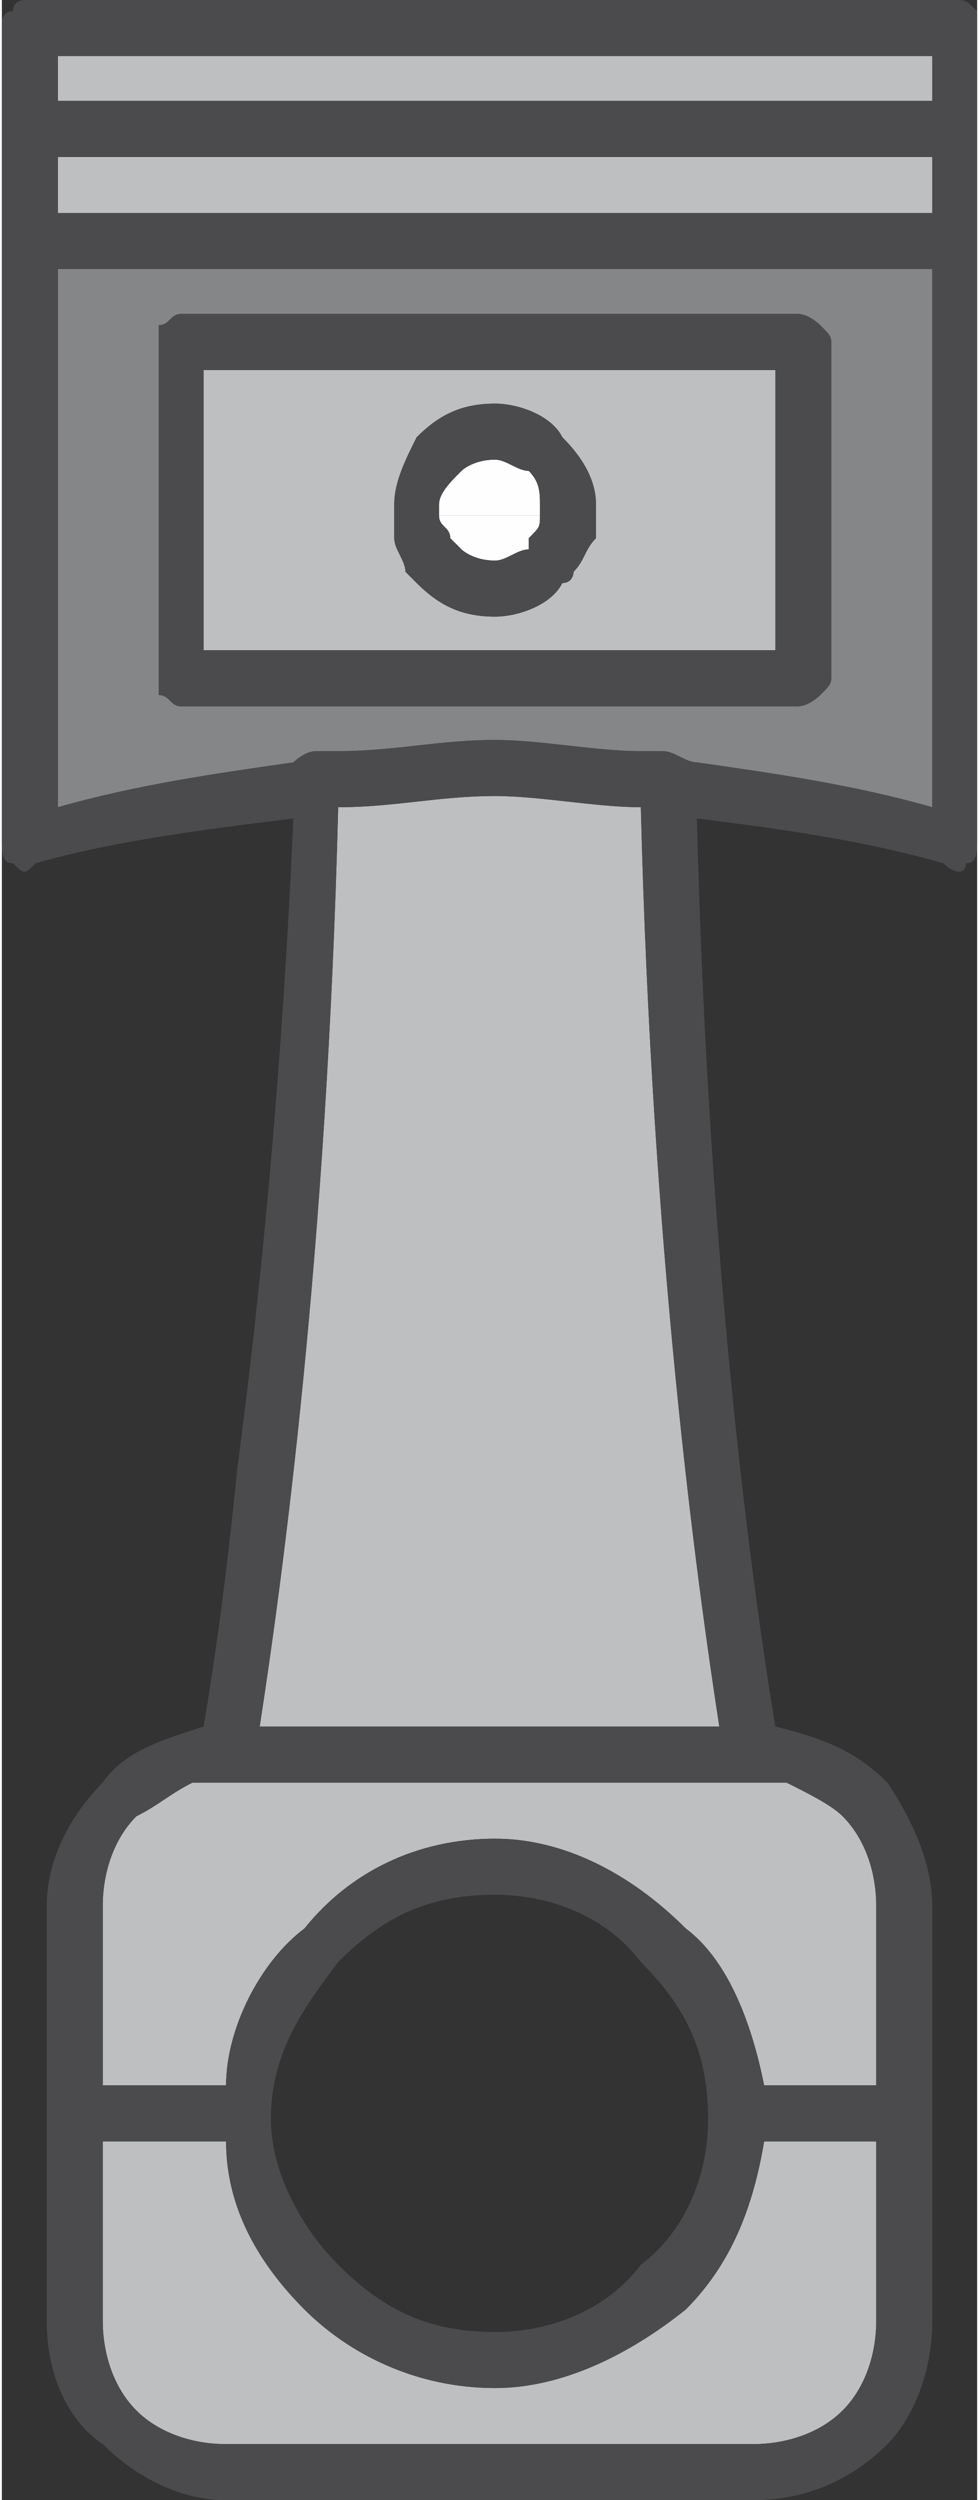 <?xml version="1.0" encoding="UTF-8"?>
<!DOCTYPE svg PUBLIC "-//W3C//DTD SVG 1.1//EN" "http://www.w3.org/Graphics/SVG/1.1/DTD/svg11.dtd">
<!-- Creator: CorelDRAW X7 -->
<svg xmlns="http://www.w3.org/2000/svg" xml:space="preserve" width="1.124in" height="2.87in" version="1.1" style="shape-rendering:geometricPrecision; text-rendering:geometricPrecision; image-rendering:optimizeQuality; fill-rule:evenodd; clip-rule:evenodd"
viewBox="0 0 87 223"
 xmlns:xlink="http://www.w3.org/1999/xlink">
 <rect x="0" y="0" width="87" height="223" fill="#333333" stroke="none"/>
 <defs>
  <style type="text/css">
   <![CDATA[
    .fil1 {fill:#FEFEFE}
    .fil2 {fill:#BDBFC1}
    .fil0 {fill:#848688}
    .fil3 {fill:#4B4B4D}
   ]]>
  </style>
 </defs>
 <g id="Layer_x0020_1">

  <path class="fil0" d="M74 60c0,1 0,1 -1,2 0,0 -1,1 -2,1l-55 0c-1,0 -1,-1 -2,-1 0,-1 0,-1 0,-2l0 -29c0,-1 0,-1 0,-2 1,0 1,-1 2,-1l55 0c1,0 2,1 2,1 1,1 1,1 1,2l0 29zm9 -36l-78 0 0 48c7,-2 14,-3 21,-4 0,0 1,-1 2,-1 1,0 2,0 2,0 5,0 9,-1 14,-1 4,0 9,1 13,1 1,0 2,0 2,0 1,0 2,1 3,1 7,1 14,2 21,4l0 -48z"/>
  <path class="fil1" d="M47 42c-1,0 -2,-1 -3,-1 -2,0 -3,1 -3,1 -1,1 -2,2 -2,3 0,1 0,1 0,1l5 0 4 0c0,0 0,0 0,-1 0,-1 0,-2 -1,-3z"/>
  <path class="fil1" d="M39 46c0,1 1,1 1,2l4 0 3 0c1,-1 1,-1 1,-2l-4 0 -5 0z"/>
  <path class="fil1" d="M40 48c0,0 0,0 1,1 0,0 1,1 3,1 1,0 2,-1 3,-1 0,-1 0,-1 0,-1l-3 0 -4 0z"/>
  <path class="fil2" d="M53 46c0,1 0,1 0,2 -1,1 -1,2 -2,3 0,0 0,1 -1,1 -1,2 -4,3 -6,3 -3,0 -5,-1 -7,-3 0,0 -1,-1 -1,-1 0,-1 -1,-2 -1,-3 0,-1 0,-1 0,-2 0,0 0,0 0,-1 0,-2 1,-4 2,-6 2,-2 4,-3 7,-3 2,0 5,1 6,3 2,2 3,4 3,6 0,1 0,1 0,1zm16 -13l-51 0 0 25 51 0 0 -25zm-39 39c-1,40 -5,69 -7,82l41 0c-2,-13 -6,-42 -7,-82 -4,0 -9,-1 -13,-1 -5,0 -9,1 -14,1zm-25 -58l0 5 78 0 0 -5 -78 0zm65 145c-1,0 -2,0 -3,0 0,0 0,0 0,0l-47 0c0,0 0,0 0,0 -1,0 -2,0 -3,0 -2,1 -3,2 -5,3 -2,2 -3,5 -3,8l0 16 11 0c0,-5 3,-11 7,-14 4,-5 10,-8 17,-8 6,0 12,3 17,8 4,3 6,9 7,14l10 0 0 -16c0,-3 -1,-6 -3,-8 -1,-1 -3,-2 -5,-3zm13 -150l0 -4 -78 0 0 4 78 0zm-15 182c-1,6 -3,11 -7,15 -5,4 -11,7 -17,7 -7,0 -13,-3 -17,-7 -4,-4 -7,-9 -7,-15l-11 0 0 16c0,3 1,6 3,8 2,2 5,3 8,3l47 0c3,0 6,-1 8,-3 2,-2 3,-5 3,-8l0 -16 -10 0z"/>
  <path class="fil3" d="M5 9l0 -4 78 0 0 4 -78 0zm0 10l0 -5 78 0 0 5 -78 0zm57 49c-1,0 -2,-1 -3,-1 0,0 -1,0 -2,0 -4,0 -9,-1 -13,-1 -5,0 -9,1 -14,1 0,0 -1,0 -2,0 -1,0 -2,1 -2,1 -7,1 -14,2 -21,4l0 -48 78 0 0 48c-7,-2 -14,-3 -21,-4zm2 86l-41 0c2,-13 6,-42 7,-82 5,0 9,-1 14,-1 4,0 9,1 13,1 1,40 5,69 7,82zm3 5c1,0 2,0 3,0 2,1 4,2 5,3 2,2 3,5 3,8l0 16 -10 0c-1,-5 -3,-11 -7,-14 -5,-5 -11,-8 -17,-8 -7,0 -13,3 -17,8 -4,3 -7,9 -7,14l-11 0 0 -16c0,-3 1,-6 3,-8 2,-1 3,-2 5,-3 1,0 2,0 3,0 0,0 0,0 0,0l47 0c0,0 0,0 0,0zm-43 30c0,-6 3,-10 6,-14 4,-4 8,-6 14,-6 5,0 10,2 13,6 4,4 6,8 6,14l0 0c0,5 -2,10 -6,13 -3,4 -8,6 -13,6 -6,0 -10,-2 -14,-6 -3,-3 -6,-8 -6,-13 0,0 0,0 0,0l0 0zm51 26c-2,2 -5,3 -8,3l-47 0c-3,0 -6,-1 -8,-3 -2,-2 -3,-5 -3,-8l0 -16 11 0c0,6 3,11 7,15 4,4 10,7 17,7 6,0 12,-3 17,-7 4,-4 6,-9 7,-15l10 0 0 16c0,3 -1,6 -3,8zm12 -214c-1,-1 -1,-1 -2,-1l-83 0c0,0 -1,0 -1,1 -1,0 -1,1 -1,1l0 73c0,1 0,2 1,2 1,1 1,1 2,0 7,-2 15,-3 23,-4 -1,23 -3,43 -5,58 -1,10 -2,17 -3,23 0,0 0,0 0,0 -3,1 -7,2 -9,5 -3,3 -5,7 -5,11l0 37c0,5 2,9 5,11 3,3 7,5 11,5l47 0c5,0 9,-2 12,-5 2,-2 4,-6 4,-11l0 -37c0,-4 -2,-8 -4,-11 -3,-3 -6,-4 -10,-5 -2,-12 -6,-41 -7,-81 8,1 15,2 22,4 1,1 2,1 2,0 1,0 1,-1 1,-2l0 -73c0,0 0,-1 0,-1zm-46 41c0,0 1,-1 3,-1 1,0 2,1 3,1 1,1 1,2 1,3 0,1 0,1 0,1 0,1 0,1 -1,2 0,0 0,0 0,1 -1,0 -2,1 -3,1 -2,0 -3,-1 -3,-1 -1,-1 -1,-1 -1,-1 0,-1 -1,-1 -1,-2 0,0 0,0 0,-1 0,-1 1,-2 2,-3zm-6 6c0,1 1,2 1,3 0,0 1,1 1,1 2,2 4,3 7,3 2,0 5,-1 6,-3 1,0 1,-1 1,-1 1,-1 1,-2 2,-3 0,-1 0,-1 0,-2 0,0 0,0 0,-1 0,-2 -1,-4 -3,-6 -1,-2 -4,-3 -6,-3 -3,0 -5,1 -7,3 -1,2 -2,4 -2,6 0,1 0,1 0,1 0,1 0,1 0,2zm34 10l-51 0 0 -25 51 0 0 25zm2 -30l-55 0c-1,0 -1,1 -2,1 0,1 0,1 0,2l0 29c0,1 0,1 0,2 1,0 1,1 2,1l55 0c1,0 2,-1 2,-1 1,-1 1,-1 1,-2l0 -29c0,-1 0,-1 -1,-2 0,0 -1,-1 -2,-1z"/>
 </g>
</svg>
